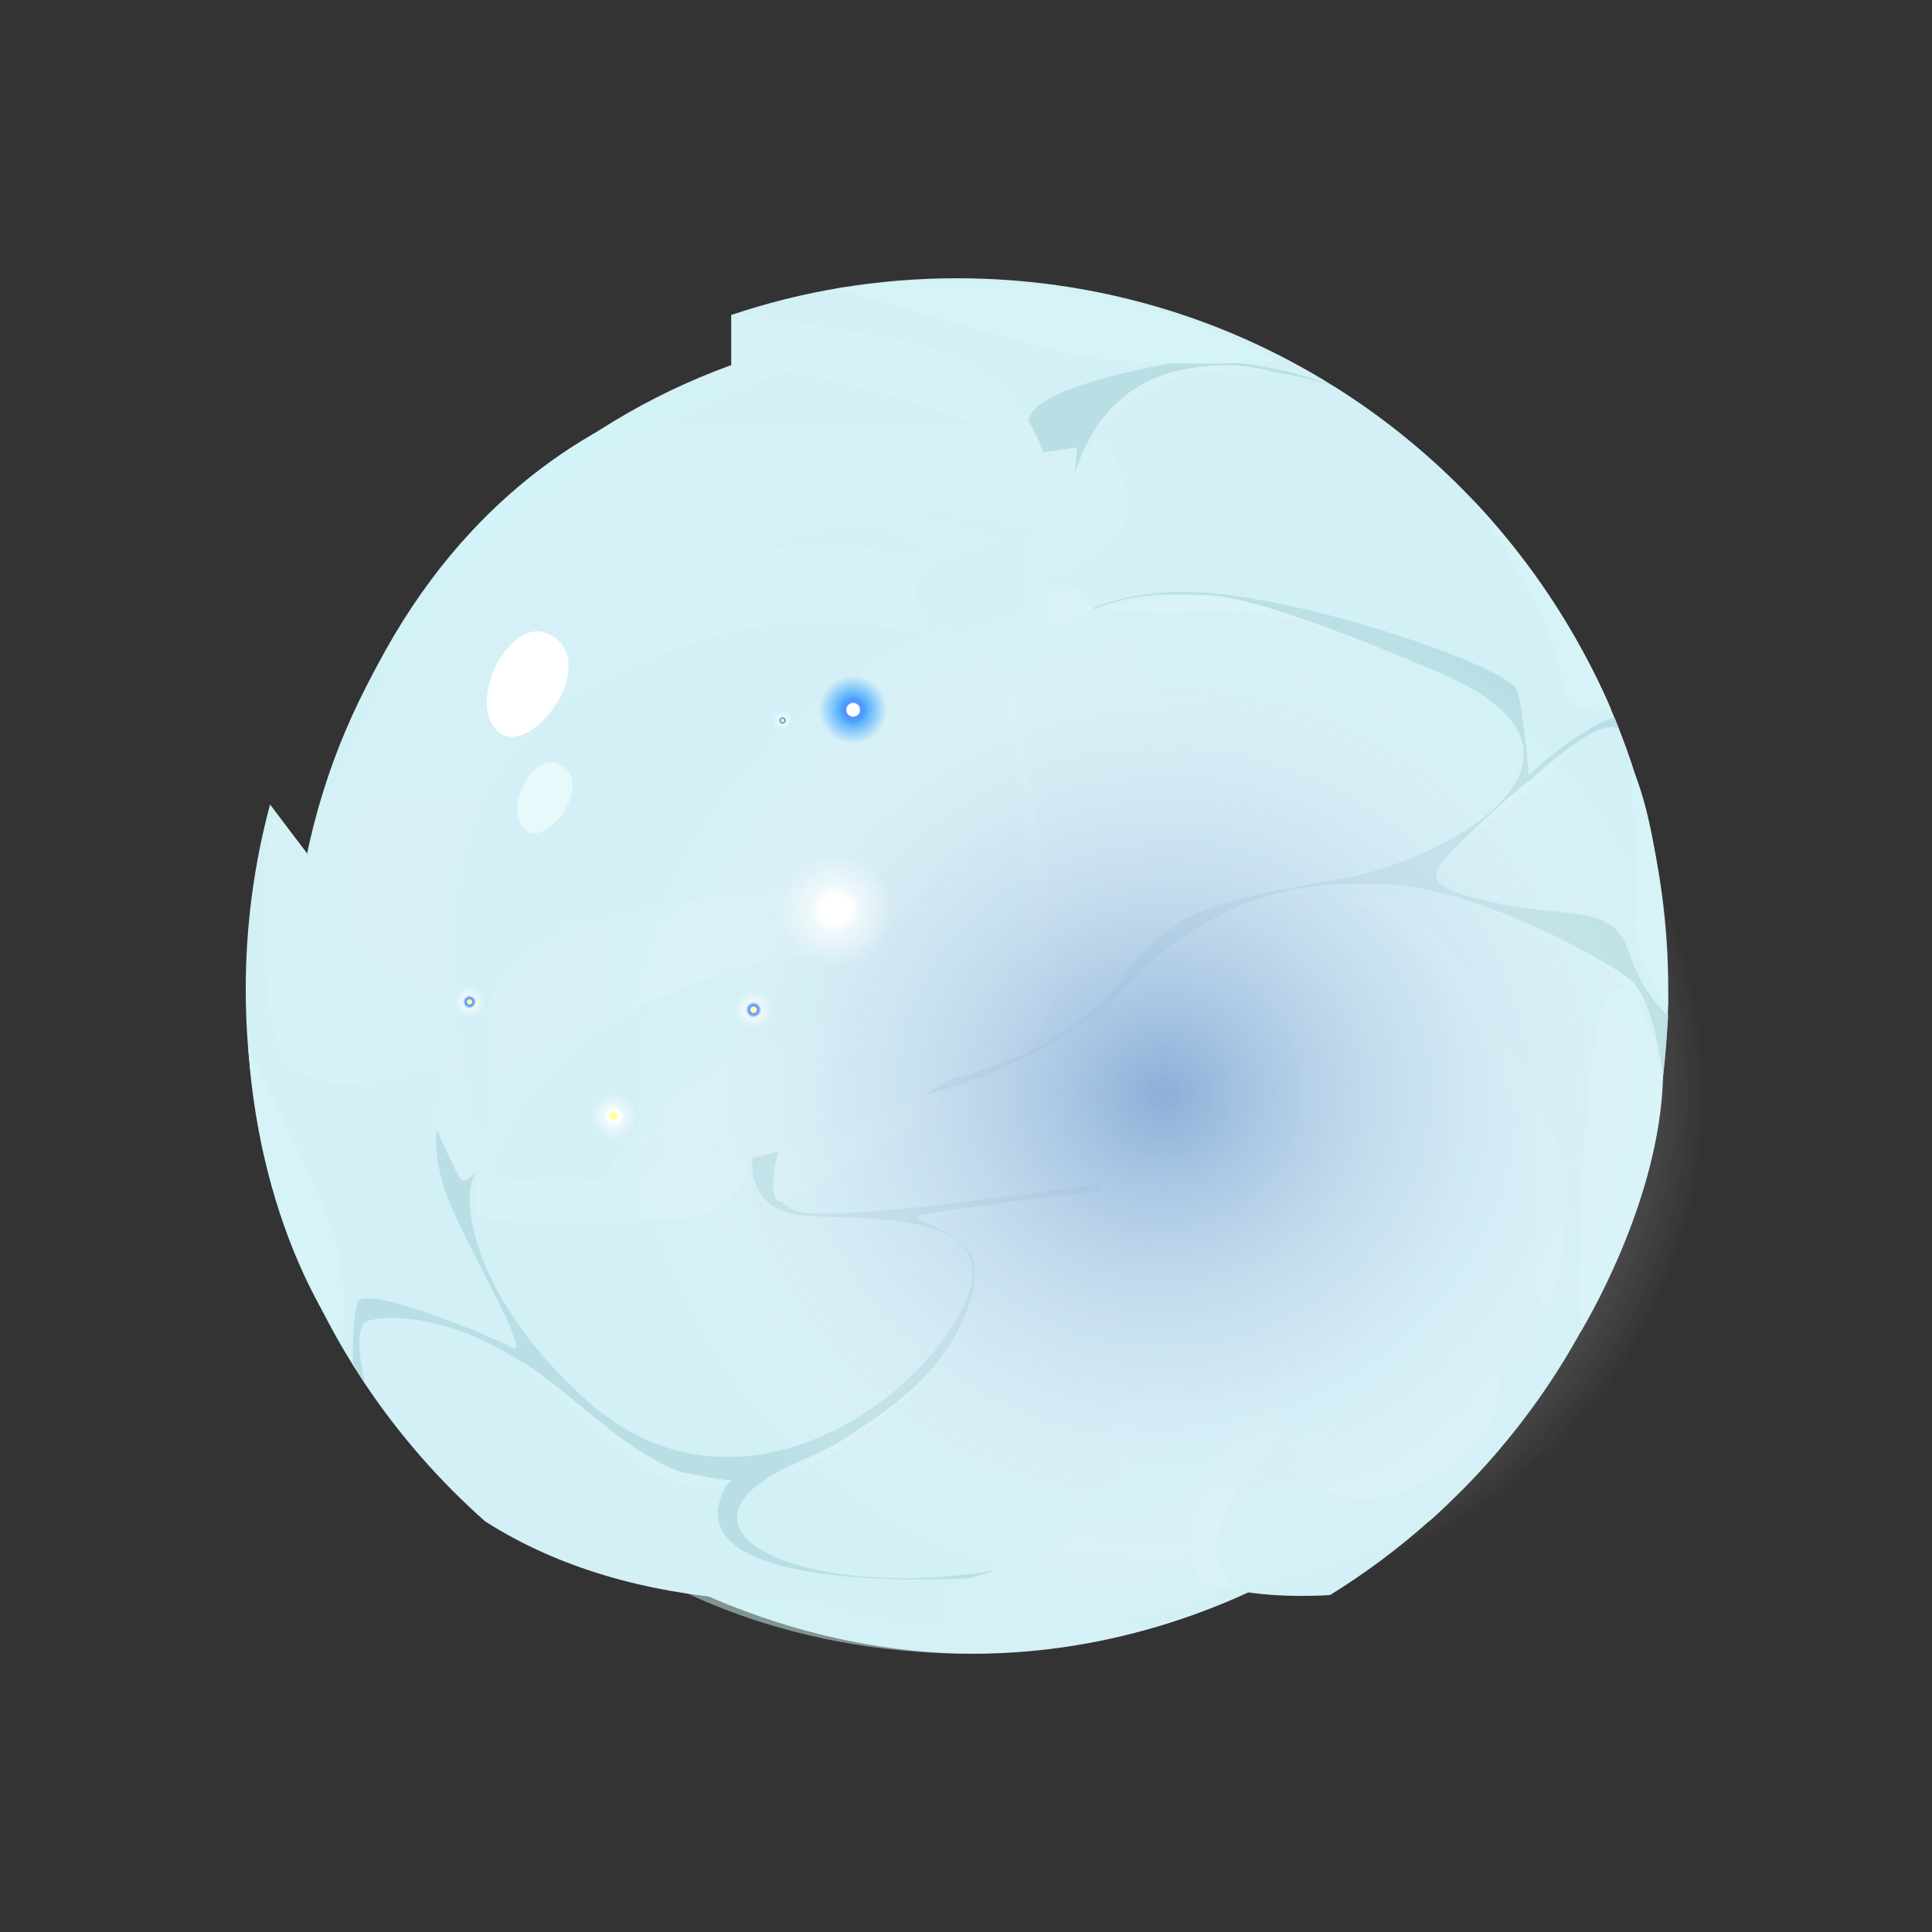<svg width="400" height="400" viewBox="0 0 400 400" fill="none" xmlns="http://www.w3.org/2000/svg">
    <rect x="0" y="0" width="400" height="400" fill="#333333" stroke="none"/>
    <path fill-rule="evenodd" clip-rule="evenodd"
        d="M335.595 204.881C337.905 242.904 321.254 271.506 316.353 279.34C290.743 320.396 243.199 343.595 198.146 342.33C131.882 340.462 60.697 285.386 60.697 204.881C60.697 128.976 122.241 67.432 198.146 67.432C282.026 67.432 331.98 145.245 335.595 204.881Z"
        fill="url(#paint0_radial_2055_19183)" />
    <path style="mix-blend-mode:multiply" opacity="0.74" fill-rule="evenodd" clip-rule="evenodd"
        d="M73.793 167.34C63.288 203.796 78.534 209.782 137.366 214.141C196.198 218.499 209.957 143.337 195.455 118.812C180.952 94.307 134.413 123.814 121.739 136.829C109.064 149.845 141.865 173.205 155.423 177.062C168.981 180.918 176.754 164.729 181.294 161.375C185.853 158.02 181.495 184.072 152.089 188.21C122.683 192.347 83.676 177.905 115.974 133.375C148.272 88.844 202.786 107.403 212.046 114.855C221.305 122.307 201.119 134.057 206.281 152.577C211.463 171.096 318.642 154.204 323.343 142.494C328.023 130.783 273.83 47.607 171.03 74.844C83.013 98.144 73.813 167.32 73.813 167.32L73.793 167.34Z"
        fill="url(#paint1_linear_2055_19183)" />
    <path style="mix-blend-mode:multiply" opacity="0.5" fill-rule="evenodd" clip-rule="evenodd"
        d="M89.159 131.085C59.693 174.31 71.584 205.544 89.159 221.673C106.734 237.822 134.493 187.105 207.767 191.765C281.041 196.425 223.495 161.495 150.622 183.891C77.75 206.287 132.404 173.045 162.051 168.324C191.698 163.604 207.024 144.522 194.671 123.432C182.318 102.342 135.819 112.485 121.457 144C117.922 151.753 98.298 146.852 119.549 125.481C140.8 104.109 179.828 99.59 215.179 109.191C250.551 118.792 246.192 92.66 240.729 75.487C235.285 58.333 136.12 62.17 89.159 131.065V131.085Z"
        fill="url(#paint2_linear_2055_19183)" />
    <path style="mix-blend-mode:screen" opacity="0.84" fill-rule="evenodd" clip-rule="evenodd"
        d="M216.505 230.571C252.358 183.329 290.723 196.164 306.229 237.44C321.756 278.697 248.582 330.379 168.74 317.403C88.898 304.448 184.387 280.103 205.879 272.872C227.391 265.621 218.674 290.066 220.02 296.373C221.366 302.68 175.891 304.588 175.891 298.462C175.891 292.336 192.502 280.866 202.304 280.866C212.106 280.866 197.403 284.964 201.762 288.379C206.12 291.773 206.341 284.944 208.952 280.866C211.564 276.789 176.714 280.887 161.188 298.462C145.661 316.017 222.249 315.133 247.518 293.963C288.091 259.937 238.881 280.485 210.459 265.4C174.746 246.439 216.465 230.591 216.465 230.591L216.505 230.571Z"
        fill="url(#paint3_linear_2055_19183)" />
    <path style="mix-blend-mode:screen" fill-rule="evenodd" clip-rule="evenodd"
        d="M200.255 304.347C214.577 316.258 267.061 312.422 291.747 274.6C316.433 236.778 299.661 243.285 293.475 236.737C287.288 230.209 292.109 200.04 275.558 225.71C268.688 236.376 281.905 203.374 241.572 196.907C201.239 190.439 138.551 193.352 112.017 224.445C85.483 255.538 113.262 275.584 160.927 281.77C208.591 287.957 214.657 279.983 215.159 257.145C215.661 234.307 192.964 231.857 179.125 241.377C165.285 250.918 177.98 265.34 179.125 270.382C180.27 275.423 188.244 271.065 189.971 270.382C191.699 269.699 186.597 265.079 189.971 262.347C193.346 259.615 199.05 272.29 197.142 277.532C195.234 282.775 154.117 279.902 134.232 273.515C114.347 267.128 117.219 237.3 151.466 219.323C185.713 201.346 216.304 207.854 232.875 226.654C249.446 245.455 244.485 247.383 244.203 259.917C243.922 272.45 271.561 277.392 278.591 240.192C280.158 231.897 290.884 238.344 295.845 248.809C300.806 259.274 283.01 291.833 260.895 300.33C238.78 308.826 216.766 313.265 213.773 304.829C210.78 296.393 200.255 304.347 200.255 304.347Z"
        fill="url(#paint4_linear_2055_19183)" />
    <path style="mix-blend-mode:screen" opacity="0.5" fill-rule="evenodd" clip-rule="evenodd"
        d="M101.733 233.925C99.122 202.973 91.349 187.285 188.726 182.384C286.103 177.483 322.137 203.716 319.386 240.192C316.634 276.668 340.737 213.397 329.69 164.89C318.642 116.362 238.579 104.933 207.787 112.284C177.016 119.636 195.676 126.143 191.518 129.98C187.36 133.796 167.756 118.551 122.542 142.253C77.328 165.954 99.262 233.925 99.262 233.925H101.753H101.733Z"
        fill="url(#paint5_linear_2055_19183)" />
    <path style="mix-blend-mode:screen"
        d="M302.445 231.891C304.341 197.655 276.678 168.283 240.658 166.288C204.638 164.293 173.901 190.43 172.005 224.667C170.109 258.904 197.772 288.275 233.792 290.27C269.812 292.265 300.549 266.128 302.445 231.891Z"
        fill="url(#paint6_radial_2055_19183)" />
    <path style="mix-blend-mode:multiply" opacity="0.5" fill-rule="evenodd" clip-rule="evenodd"
        d="M160.023 78.118C130.416 86.473 117.099 111.722 116.536 122.548C115.974 133.374 132.324 102.02 184.889 105.374C237.455 108.729 280.258 140.103 295.825 147.153C311.391 154.204 288.132 41.923 160.023 78.118Z"
        fill="url(#paint7_linear_2055_19183)" />
    <g style="mix-blend-mode:soft-light" opacity="0.8">
        <path fill-rule="evenodd" clip-rule="evenodd"
            d="M115.713 158.141C110.37 155.549 104.164 167.46 108.623 171.739C113.062 176.017 123.567 161.937 115.713 158.141Z"
            fill="#EBFBFC" />
    </g>
    <path style="mix-blend-mode:screen" fill-rule="evenodd" clip-rule="evenodd"
        d="M63.57 176.72C63.57 176.72 86.287 96.356 162.031 76.953C162.031 76.953 87.914 79.424 63.57 176.72Z"
        fill="url(#paint8_linear_2055_19183)" />
    <path style="mix-blend-mode:multiply" opacity="0.74" fill-rule="evenodd" clip-rule="evenodd"
        d="M150.622 308.324C134.252 309.188 155.062 337.509 203.268 336.967C251.475 336.424 269.592 321.219 270.416 319.432C271.239 317.644 231.469 346.226 150.622 308.344V308.324Z"
        fill="url(#paint9_linear_2055_19183)" />
    <path style="mix-blend-mode:screen" opacity="0.5" fill-rule="evenodd" clip-rule="evenodd"
        d="M129.572 322.646C129.572 322.646 153.214 340.502 194.651 342.27C236.089 344.037 268.447 323.61 268.447 323.61C268.447 323.61 212.528 356.169 136.542 320.758L129.572 322.646Z"
        fill="url(#paint10_linear_2055_19183)" />
    <path fill-rule="evenodd" clip-rule="evenodd"
        d="M56.057 166.075C56.017 166.235 55.977 166.356 55.957 166.497C55.977 166.436 55.997 166.276 56.057 166.075Z"
        fill="url(#paint11_radial_2055_19183)" />
    <path fill-rule="evenodd" clip-rule="evenodd"
        d="M345.397 204.881C345.397 248.066 326.817 286.912 297.17 313.828C296.869 314.089 296.628 314.33 296.407 314.511C296.246 314.671 296.086 314.812 295.925 314.912C289.538 320.597 282.668 325.739 275.377 330.238C275.377 330.238 265.153 331.001 256.476 329.354C253.885 328.852 251.434 328.169 249.426 327.145C240.708 322.786 255.411 293.36 261.417 292.818C263.466 292.617 264.892 294.505 266.117 296.955V296.996C268.206 301.173 269.773 307.099 273.047 307.983H273.067C273.489 308.103 273.971 308.143 274.493 308.043C279.013 307.3 298.637 302.338 310.046 282.795C310.046 282.795 314.685 281.63 316.614 276.628C318.401 272.049 316.995 266.384 316.734 265.42C316.734 265.36 316.714 265.34 316.714 265.34V265.3C317.859 259.816 318.462 253.67 318.341 246.78C318.02 229.687 293.093 184.253 275.558 186.763C275.558 186.763 275.551 186.763 275.538 186.763C274.694 186.864 273.891 187.105 273.107 187.446C273.067 187.466 273.047 187.466 273.047 187.466C269.612 188.953 266.559 192.648 264.149 199.136C253.041 229.105 232.975 241.136 227.753 245.013C226.046 246.258 225.945 246.66 228.215 246.519C248.944 245.294 234.201 289.001 230.384 295.529C226.568 302.077 241.833 307.521 218.393 320.034C214.998 321.842 210.961 323.529 206.361 325.036C204.594 325.618 202.746 326.181 200.817 326.683C173.259 334.115 131.3 334.717 100.427 314.973C90.987 306.617 82.611 297.016 75.561 286.491C75.561 286.491 75.561 286.47 75.541 286.45L73.03 282.554C58.97 259.997 50.875 233.363 50.875 204.841C50.875 191.604 52.623 178.749 55.917 166.557L61.902 174.491C62.003 174.671 62.143 174.832 62.264 174.993C63.047 175.977 63.549 176.7 63.549 176.7C63.549 176.7 58.227 219.021 70.218 222.838C70.8 223.039 71.383 223.179 71.965 223.32C72.548 223.44 73.11 223.561 73.653 223.641H73.673C74.235 223.702 74.777 223.762 75.32 223.822C76.143 223.882 76.967 223.882 77.75 223.862C78.051 223.862 78.313 223.842 78.594 223.822C79.176 223.782 79.719 223.722 80.261 223.641C80.964 223.541 81.667 223.42 82.31 223.3C82.47 223.26 82.631 223.219 82.792 223.219C82.792 223.219 82.805 223.213 82.832 223.199C82.952 223.179 83.093 223.159 83.214 223.119C83.234 223.119 83.254 223.099 83.254 223.099C83.314 223.099 83.354 223.079 83.434 223.079C83.696 223.019 83.937 222.978 84.117 222.898C84.138 222.898 84.158 222.878 84.158 222.878C84.238 222.858 84.338 222.838 84.419 222.838C84.499 222.818 84.6 222.778 84.68 222.757C84.74 222.737 84.8 222.737 84.861 222.717C84.961 222.697 85.041 222.677 85.041 222.677C88.757 221.713 90.947 220.95 90.947 223.681C90.947 226.252 89.601 230.149 90.485 233.925C90.746 235.05 91.188 236.155 91.931 237.179C93.216 240.052 95.004 243.828 95.546 244.229C96.149 244.691 97.595 243.647 98.499 242.884C98.519 242.864 98.539 242.864 98.539 242.844C98.76 242.582 98.961 242.382 99.222 242.241H99.242C99.242 242.241 99.262 242.221 99.282 242.241C101.311 242.964 103.742 243.627 106.694 244.089C115.853 245.575 135.739 244.33 155.785 239.69L156.287 239.57C157.914 239.208 159.521 238.786 161.148 238.364L162.011 238.143C172.617 235.291 182.961 231.495 191.538 226.654H191.558C193.546 225.529 195.394 224.344 197.142 223.119C206.04 216.852 211.985 209.079 212.387 199.699C214.034 163.765 208.028 149.042 208.591 144.141C208.671 143.418 208.952 142.574 209.414 141.69V141.65C211.885 136.649 218.935 129.98 218.935 129.98C218.935 129.98 214.376 124.979 215.279 122.046C215.279 122.046 215.279 122.026 215.3 122.006C215.34 121.745 215.48 121.504 215.661 121.263C215.922 120.941 216.505 120.479 217.288 119.877C217.288 119.877 217.308 119.877 217.328 119.857C222.069 116.241 233.698 107.865 222.571 98.124L223.033 92.66L215.942 93.624H215.922C215.922 93.624 215.601 93.443 215.159 93.263C213.271 92.218 211.081 91.194 208.611 90.21C172.978 75.627 151.807 75.567 151.426 75.567V65.202C166.109 60.261 181.796 57.61 198.146 57.61C226.789 57.61 253.503 65.785 276.08 79.925C276.1 79.946 276.12 79.966 276.14 79.966H276.16L276.2 79.986C317.779 106.037 345.397 152.215 345.397 204.861V204.881Z"
        fill="url(#paint12_radial_2055_19183)" />
    <g style="mix-blend-mode:multiply" opacity="0.8">
        <path fill-rule="evenodd" clip-rule="evenodd"
            d="M218.955 129.96C239.102 117.446 258.846 122.689 297.934 139.22C337.021 155.77 302.011 177.484 277.506 181.983C253.001 186.482 243.199 187.286 232.152 202.812C221.105 218.339 196.519 223.521 196.519 223.521L191.498 226.654C191.498 226.654 215.601 221.613 233.377 204.037C251.153 186.462 266.057 182.385 286.083 183.007C306.109 183.63 333.064 199.136 337.765 203.033C342.465 206.91 344.333 222.818 344.333 222.818L345.417 210.184C345.417 210.184 340.617 207.11 337.162 196.907C333.687 186.703 324.488 190.58 306.732 186.281C288.955 181.983 298.978 178.729 315.509 162.801C332.06 146.872 335.274 151.05 335.274 151.05L334.249 148.519C334.249 148.519 328.063 149.986 316.534 160.451C316.534 160.451 315.409 147.575 314.183 143.096C312.958 138.597 276.703 125.782 253.202 123.05C229.722 120.319 218.955 129.98 218.955 129.98V129.96Z"
            fill="#B3DBE0" />
    </g>
    <g style="mix-blend-mode:multiply" opacity="0.8">
        <path fill-rule="evenodd" clip-rule="evenodd"
            d="M276.14 79.966C274.895 79.564 252.037 72.132 238.82 78.499C225.202 85.027 222.571 98.123 222.571 98.123L223.033 92.66L215.942 93.624C215.942 93.624 212.146 89.386 213.09 86.473C214.034 83.581 219.759 79.845 238.559 75.928C256.416 72.192 274.332 79.202 276.1 79.925C276.12 79.945 276.14 79.966 276.16 79.966H276.14Z"
            fill="#B3DBE0" />
    </g>
    <path fill-rule="evenodd" clip-rule="evenodd"
        d="M99.242 242.241C99.242 242.241 98.901 242.562 98.559 242.844C98.78 242.582 98.981 242.382 99.242 242.241Z"
        fill="#D2F0F6" />
    <g style="mix-blend-mode:multiply" opacity="0.8">
        <path fill-rule="evenodd" clip-rule="evenodd"
            d="M206.361 325.076L200.818 326.723C200.818 326.723 135.879 330.961 150.863 306.737C150.863 306.737 140.841 309.268 118.786 290.066C96.731 270.863 79.558 272.27 76.103 273.515C72.769 274.7 75.38 285.627 75.561 286.49L73.05 282.594C73.05 282.594 72.829 273.515 74.054 269.638C75.26 265.762 101.01 276.267 105.891 278.978C110.812 281.69 95.145 255.558 92.293 246.981C89.42 238.404 90.485 233.945 90.485 233.945C90.485 233.945 91.107 235.392 91.931 237.199C93.216 240.072 95.004 243.848 95.546 244.249C96.149 244.711 97.595 243.667 98.499 242.904C94.924 247.544 97.836 268.915 121.699 290.146C150.602 315.876 187.059 293.42 198.769 271.888C210.479 250.376 179.707 252.565 166.912 251.742C154.097 250.918 155.805 239.71 155.805 239.71L156.307 239.589L161.168 238.384L162.031 238.163C162.031 238.163 156.166 249.412 166.511 251.059C176.855 252.706 227.753 245.073 227.753 245.073L228.215 246.579C228.215 246.579 197.142 250.195 191.518 251.34C185.914 252.485 197.041 253.65 200.858 259.515C204.654 265.36 198.267 288.519 165.848 302.399C133.449 316.278 165.727 331.925 206.381 325.096L206.361 325.076Z"
            fill="#B3DBE0" />
    </g>
    <g style="mix-blend-mode:multiply" opacity="0.8">
        <path fill-rule="evenodd" clip-rule="evenodd"
            d="M232.875 289.865C232.875 289.865 227.532 295.851 204.092 304.548C180.671 313.265 163.377 312.984 163.377 312.984C163.377 312.984 176.172 314.45 190.373 314.45C204.574 314.45 201.4 307.601 210.178 303.624C218.955 299.647 225.584 299.808 228.195 297.297C230.786 294.786 232.875 289.865 232.875 289.865Z"
            fill="#D2F0F6" />
    </g>
    <g style="mix-blend-mode:multiply" opacity="0.8">
        <path fill-rule="evenodd" clip-rule="evenodd"
            d="M317.739 288.921C311.592 299.727 300.947 310.252 297.17 313.828C296.869 314.089 296.628 314.33 296.407 314.511C296.106 314.792 295.905 314.993 295.825 315.053C295.865 315.013 295.885 314.973 295.925 314.932C311.612 297.538 310.026 282.855 310.026 282.855C310.026 282.855 314.665 281.69 316.594 276.689C318.442 271.928 316.855 265.983 316.694 265.4C317.317 266.163 324.949 276.206 317.698 288.941L317.739 288.921Z"
            fill="#D2F0F6" />
    </g>
    <g style="mix-blend-mode:soft-light">
        <path fill-rule="evenodd" clip-rule="evenodd"
            d="M151.426 75.567V65.202C151.426 65.202 187.36 68.476 199.873 74.844C212.407 81.211 215.922 93.624 215.922 93.624C215.922 93.624 185.612 78.76 151.406 75.546L151.426 75.567Z"
            fill="#D7F2F7" />
    </g>
    <g style="mix-blend-mode:soft-light">
        <path fill-rule="evenodd" clip-rule="evenodd"
            d="M233.658 105.596C233.779 112.606 218.313 119.435 217.328 119.857C222.069 116.241 233.698 107.865 222.571 98.124C222.571 98.124 225.604 90.893 227.371 90.893C229.139 90.893 233.498 98.365 233.638 105.596H233.658Z"
            fill="#D7F2F7" />
    </g>
    <g style="mix-blend-mode:soft-light">
        <path fill-rule="evenodd" clip-rule="evenodd"
            d="M226.347 126.184L218.955 129.98C218.955 129.98 214.396 124.979 215.3 122.046C215.3 122.046 215.3 122.026 215.32 122.006C215.661 121.825 219.377 119.977 222.491 121.403C225.745 122.91 226.347 126.184 226.347 126.184Z"
            fill="#D7F2F7" />
    </g>
    <g style="mix-blend-mode:soft-light">
        <path fill-rule="evenodd" clip-rule="evenodd"
            d="M205.598 220.829C203.851 221.432 197.142 223.119 197.142 223.119C206.04 216.852 211.985 209.079 212.387 199.699C214.034 163.765 208.028 149.042 208.591 144.141C208.671 143.417 208.952 142.574 209.414 141.69V141.65C209.414 141.65 216.987 180.778 218.835 197.128C220.663 213.478 207.346 220.227 205.598 220.849V220.829Z"
            fill="#D7F2F7" />
    </g>
    <g style="mix-blend-mode:soft-light">
        <path fill-rule="evenodd" clip-rule="evenodd"
            d="M194.029 229.105C191.859 231.274 163.739 250.195 161.168 248.729C158.597 247.242 161.168 238.364 161.168 238.364L162.032 238.143C172.637 235.291 182.981 231.495 191.558 226.654H192.12C192.12 226.654 196.218 226.935 194.049 229.105H194.029Z"
            fill="#D7F2F7" />
    </g>
    <g style="mix-blend-mode:soft-light">
        <path fill-rule="evenodd" clip-rule="evenodd"
            d="M155.825 239.69C155.825 239.69 153.455 251.159 141.865 252.384C130.275 253.61 100.468 253.75 98.901 251.44C97.334 249.13 99.242 242.241 99.242 242.241H99.302C101.331 242.964 103.762 243.627 106.714 244.089C115.874 245.575 135.759 244.33 155.805 239.69H155.825Z"
            fill="#D7F2F7" />
    </g>
    <g style="mix-blend-mode:soft-light">
        <path fill-rule="evenodd" clip-rule="evenodd"
            d="M85.041 222.657C85.041 222.657 62.425 229.386 57.724 216.732C53.024 204.057 54.832 170.956 56.057 169.529C56.941 168.525 60.376 172.562 62.284 175.013C63.067 175.997 63.569 176.72 63.569 176.72C63.569 176.72 58.247 219.042 70.238 222.858C76.204 224.746 81.366 223.621 85.021 222.657H85.041Z"
            fill="#D7F2F7" />
    </g>
    <g style="mix-blend-mode:soft-light">
        <path fill-rule="evenodd" clip-rule="evenodd"
            d="M322.86 262.608C322.86 262.608 321.695 269.277 320.852 270.643C320.048 271.908 317.136 266.184 316.754 265.44C316.754 265.38 316.734 265.36 316.734 265.36V265.32C317.879 259.836 318.482 253.69 318.361 246.8C318.04 229.707 293.113 184.273 275.578 186.783C279.374 185.879 286.665 184.735 292.069 187.486C299.701 191.383 322.7 231.274 323.945 243.145C325.17 254.975 322.86 262.608 322.86 262.608Z"
            fill="#D7F2F7" />
    </g>
    <g style="mix-blend-mode:soft-light">
        <path fill-rule="evenodd" clip-rule="evenodd"
            d="M266.117 297.016C266.117 297.016 242.556 318.026 256.476 329.354C253.885 328.852 251.434 328.169 249.426 327.145C240.708 322.786 255.411 293.36 261.417 292.818C263.466 292.617 264.892 294.505 266.117 296.955V296.996V297.016Z"
            fill="#D7F2F7" />
    </g>
    <g style="mix-blend-mode:soft-light">
        <path fill-rule="evenodd" clip-rule="evenodd"
            d="M307.796 295.79C303.779 301.937 292.089 309.449 285.139 310.272C278.49 311.056 273.529 308.384 273.047 308.023C273.469 308.143 273.951 308.183 274.473 308.083C278.993 307.34 298.617 302.378 310.026 282.835C310.026 282.835 311.793 289.644 307.776 295.79H307.796Z"
            fill="#D7F2F7" />
    </g>
    <g style="mix-blend-mode:soft-light">
        <path fill-rule="evenodd" clip-rule="evenodd"
            d="M226.347 126.184C226.347 126.184 254.126 127.067 259.931 127.067C265.736 127.067 286.163 134.399 286.163 134.399C286.163 134.399 265.555 125.742 254.106 123.693C242.677 121.644 226.347 126.184 226.347 126.184Z"
            fill="#D7F2F7" />
    </g>
    <g style="mix-blend-mode:soft-light">
        <path fill-rule="evenodd" clip-rule="evenodd"
            d="M237.254 200.402C237.254 200.402 247.216 192.126 250.852 190.379C258.505 186.683 268.588 184.875 272.123 184.031C275.658 183.188 276.422 183.148 276.422 183.148C276.422 183.148 265.716 183.489 254.588 188.531C243.46 193.572 237.254 200.402 237.254 200.402Z"
            fill="#D7F2F7" />
    </g>
    <g style="mix-blend-mode:soft-light">
        <path fill-rule="evenodd" clip-rule="evenodd"
            d="M226.347 89.526C226.347 89.526 236.651 79.684 245.328 77.816C254.005 75.948 263.064 76.852 263.064 76.852C263.064 76.852 254.508 73.94 242.777 77.053C231.047 80.166 226.367 89.506 226.367 89.506L226.347 89.526Z"
            fill="#D7F2F7" />
    </g>
    <g style="mix-blend-mode:soft-light">
        <path fill-rule="evenodd" clip-rule="evenodd"
            d="M189.971 251.943C189.971 251.943 198.528 250.155 208.872 248.89C219.216 247.624 225.584 246.861 225.584 246.861C225.584 246.861 219.136 250.055 211.925 251.019C204.714 251.963 189.971 251.963 189.971 251.963V251.943Z"
            fill="#D7F2F7" />
    </g>
    <g style="mix-blend-mode:soft-light">
        <path fill-rule="evenodd" clip-rule="evenodd"
            d="M107.699 281.77C107.699 281.77 119.489 291.894 127.765 299.446C136.04 306.998 143.994 308.123 147.469 307.922C150.944 307.721 151.446 306.496 151.446 306.496C151.446 306.496 149.518 306.476 140.921 304.769C132.324 303.061 115.954 286.249 107.678 281.77H107.699Z"
            fill="#D7F2F7" />
    </g>
    <g style="mix-blend-mode:soft-light">
        <path fill-rule="evenodd" clip-rule="evenodd"
            d="M157.994 306.557C157.994 306.557 170.749 302.419 174.846 299.346C178.924 296.273 180.832 294.545 188.686 288.62C196.539 282.694 200.255 271.245 200.255 271.245C200.255 271.245 198.186 280.806 184.347 291.291C170.508 301.776 157.994 306.577 157.994 306.577V306.557Z"
            fill="#D7F2F7" />
    </g>
    <g style="mix-blend-mode:soft-light">
        <path fill-rule="evenodd" clip-rule="evenodd"
            d="M305.245 186.904C305.245 186.904 328.465 196.646 332.442 200.402C336.419 204.158 340.998 208.376 340.998 208.376C340.998 208.376 339.391 203.595 333.928 200.402C328.465 197.208 311.853 190.459 305.245 186.904Z"
            fill="#D7F2F7" />
    </g>
    <g style="mix-blend-mode:soft-light">
        <path fill-rule="evenodd" clip-rule="evenodd"
            d="M300.264 176.58C300.264 176.58 307.113 171.076 314.766 165.151C322.419 159.225 327.119 153.199 327.119 153.199C327.119 153.199 322.157 157.839 316.835 161.515C311.512 165.191 300.264 176.58 300.264 176.58Z"
            fill="#D7F2F7" />
    </g>
    <g style="mix-blend-mode:multiply" opacity="0.3">
        <path fill-rule="evenodd" clip-rule="evenodd"
            d="M260.533 130.924C249.506 131.205 234.542 164.628 233.638 179.331C232.734 194.034 264.189 184.513 288.513 174.591C312.838 164.668 311.793 154.003 306.089 145.627C300.364 137.251 268.307 130.723 260.533 130.924Z"
            fill="#D2F0F6" />
    </g>
    <g style="mix-blend-mode:multiply" opacity="0.3">
        <path fill-rule="evenodd" clip-rule="evenodd"
            d="M278.973 82.959C272.103 78.981 266.539 107.805 264.993 116.904C263.446 126.003 297.532 129.357 308.137 138.155C318.763 146.933 321.816 139.38 322.037 135.905C322.238 132.431 300.786 95.573 278.993 82.959H278.973Z"
            fill="#D2F0F6" />
    </g>
    <g style="mix-blend-mode:multiply" opacity="0.3">
        <path fill-rule="evenodd" clip-rule="evenodd"
            d="M170.247 306.557C164.763 304.146 194.35 292.496 203.549 277.191C212.749 261.865 204.373 260.439 209.876 257.989C215.4 255.538 231.328 258.189 234.602 267.59C237.876 276.99 223.615 296.956 200.255 304.347C176.895 311.739 170.247 306.557 170.247 306.557Z"
            fill="#D2F0F6" />
    </g>
    <g style="mix-blend-mode:multiply" opacity="0.3">
        <path fill-rule="evenodd" clip-rule="evenodd"
            d="M112.037 275.544C110.611 265.34 168.901 272.27 177.337 278.818C185.773 285.346 163.839 302.72 144.677 300.069C125.515 297.397 112.037 275.564 112.037 275.564V275.544Z"
            fill="#D2F0F6" />
    </g>
    <g style="mix-blend-mode:multiply" opacity="0.3">
        <path fill-rule="evenodd" clip-rule="evenodd"
            d="M78.132 288.017C72.206 277.753 113.423 289.363 129.572 302.178C145.741 314.993 157.994 327.024 157.994 327.024C157.994 327.024 106.112 336.444 78.132 288.037V288.017Z"
            fill="#D2F0F6" />
    </g>
    <g style="mix-blend-mode:soft-light">
        <path fill-rule="evenodd" clip-rule="evenodd"
            d="M338.608 160.551C335.916 153.601 340.074 180.697 338.608 188.812C337.142 196.927 345.357 208.376 345.357 208.376C345.357 208.376 345.196 177.624 338.608 160.551Z"
            fill="#D6F3F7" />
    </g>
    <g style="mix-blend-mode:soft-light">
        <path fill-rule="evenodd" clip-rule="evenodd"
            d="M344.312 222.838C344.312 222.838 341.661 207.331 335.595 204.881C329.509 202.43 327.842 235.834 327.32 251.963C326.797 268.072 327.32 275.644 327.32 275.644C327.32 275.644 343.75 248.99 344.312 222.838Z"
            fill="#D6F3F7" />
    </g>
    <g style="mix-blend-mode:soft-light">
        <path fill-rule="evenodd" clip-rule="evenodd"
            d="M305.245 103.808C305.245 103.808 322.459 129.438 323.122 139.521C323.805 149.604 333.526 146.832 333.526 146.832C333.526 146.832 324.889 124.918 305.245 103.808Z"
            fill="#D6F3F7" />
    </g>
    <g style="mix-blend-mode:soft-light">
        <path fill-rule="evenodd" clip-rule="evenodd"
            d="M230.103 125.42C230.103 125.42 240.588 127.891 245.891 126.766C251.193 125.641 254.749 124.416 254.749 124.416C254.749 124.416 246.172 121.684 230.103 125.44V125.42Z"
            fill="#D7F2F7" />
    </g>
    <g style="mix-blend-mode:multiply" opacity="0.3">
        <path fill-rule="evenodd" clip-rule="evenodd"
            d="M188.987 248.809C185.452 245.997 218.513 220.869 235.064 208.376C251.615 195.882 263.044 194.557 263.044 194.557C263.044 194.557 247.598 223.702 235.064 236.195C222.531 248.689 188.987 248.829 188.987 248.829V248.809Z"
            fill="#D2F0F6" />
    </g>
    <g style="mix-blend-mode:soft-light">
        <path fill-rule="evenodd" clip-rule="evenodd"
            d="M309.483 168.324C309.483 168.324 313.36 166.396 316.031 164.146C318.703 161.897 321.093 158.924 321.093 158.924C321.093 158.924 313.32 164.367 309.483 168.324Z"
            fill="#D7F2F7" />
    </g>
    <g style="mix-blend-mode:soft-light">
        <path fill-rule="evenodd" clip-rule="evenodd"
            d="M172.998 59.759C172.998 59.759 203.067 68.717 219.015 72.714C234.964 76.712 264.229 74.844 264.229 74.844C264.229 74.844 230.886 52.086 172.998 59.739V59.759Z"
            fill="#D6F3F7" />
    </g>
    <g style="mix-blend-mode:soft-light">
        <path fill-rule="evenodd" clip-rule="evenodd"
            d="M51.377 216.933C51.377 216.933 65.478 244.712 68.953 254.915C72.427 265.119 70.74 277.593 70.74 277.593C70.74 277.593 54.029 256.161 51.397 216.933H51.377Z"
            fill="#D6F3F7" />
    </g>
    <path fill-rule="evenodd" clip-rule="evenodd"
        d="M113.543 131.246C105.63 127.409 96.45 145.045 103.038 151.372C109.627 157.719 125.153 136.87 113.543 131.246Z"
        fill="white" />
    <g style="mix-blend-mode:screen">
        <path
            d="M240.367 333.351C302.356 333.351 352.608 285.59 352.608 226.674C352.608 167.758 302.356 119.997 240.367 119.997C178.378 119.997 128.126 167.758 128.126 226.674C128.126 285.59 178.378 333.351 240.367 333.351Z"
            fill="url(#paint13_radial_2055_19183)" />
    </g>
    <path fill-rule="evenodd" clip-rule="evenodd"
        d="M184.769 188.35C184.769 194.858 179.506 200.121 172.998 200.121C166.491 200.121 161.228 194.858 161.228 188.35C161.228 181.842 166.491 176.58 172.998 176.58C179.506 176.58 184.769 181.842 184.769 188.35Z"
        fill="url(#paint14_radial_2055_19183)" />
    <path fill-rule="evenodd" clip-rule="evenodd"
        d="M177.859 188.35C177.859 191.042 175.69 193.211 172.998 193.211C170.307 193.211 168.137 191.042 168.137 188.35C168.137 185.659 170.307 183.489 172.998 183.489C175.69 183.489 177.859 185.659 177.859 188.35Z"
        fill="url(#paint15_radial_2055_19183)" />
    <path fill-rule="evenodd" clip-rule="evenodd"
        d="M175.57 188.35C175.57 189.776 174.425 190.921 172.999 190.921C171.572 190.921 170.427 189.776 170.427 188.35C170.427 186.924 171.572 185.779 172.999 185.779C174.425 185.779 175.57 186.924 175.57 188.35Z"
        fill="url(#paint16_radial_2055_19183)" style="mix-blend-mode:screen" />
    <path style="mix-blend-mode:screen" fill-rule="evenodd" clip-rule="evenodd"
        d="M183.684 146.953C183.684 150.849 180.531 154.003 176.634 154.003C172.737 154.003 169.584 150.849 169.584 146.953C169.584 143.056 172.737 139.903 176.634 139.903C180.531 139.903 183.684 143.056 183.684 146.953Z"
        fill="url(#paint17_radial_2055_19183)" />
    <path style="mix-blend-mode:screen" fill-rule="evenodd" clip-rule="evenodd"
        d="M179.546 146.953C179.546 148.56 178.241 149.865 176.634 149.865C175.027 149.865 173.721 148.56 173.721 146.953C173.721 145.346 175.027 144.04 176.634 144.04C178.241 144.04 179.546 145.346 179.546 146.953Z"
        fill="url(#paint18_radial_2055_19183)" />
    <path
        d="M176.634 148.499C177.488 148.499 178.181 147.807 178.181 146.953C178.181 146.099 177.488 145.406 176.634 145.406C175.78 145.406 175.087 146.099 175.087 146.953C175.087 147.807 175.78 148.499 176.634 148.499Z"
        fill="url(#paint19_radial_2055_19183)" style="mix-blend-mode:screen" />
    <path fill-rule="evenodd" clip-rule="evenodd"
        d="M132.003 231.093C132.003 233.825 129.773 236.054 127.041 236.054C124.31 236.054 122.08 233.825 122.08 231.093C122.08 228.361 124.31 226.132 127.041 226.132C129.773 226.132 132.003 228.361 132.003 231.093Z"
        fill="url(#paint20_radial_2055_19183)" />
    <path
        d="M127.041 233.142C128.173 233.142 129.09 232.224 129.09 231.093C129.09 229.961 128.173 229.044 127.041 229.044C125.91 229.044 124.993 229.961 124.993 231.093C124.993 232.224 125.91 233.142 127.041 233.142Z"
        fill="url(#paint21_radial_2055_19183)" />
    <path style="mix-blend-mode:screen" fill-rule="evenodd" clip-rule="evenodd"
        d="M128.126 231.093C128.126 231.696 127.644 232.178 127.041 232.178C126.439 232.178 125.957 231.696 125.957 231.093C125.957 230.49 126.439 230.008 127.041 230.008C127.644 230.008 128.126 230.49 128.126 231.093Z"
        fill="url(#paint22_radial_2055_19183)" />
    <path fill-rule="evenodd" clip-rule="evenodd"
        d="M160.023 209.079C160.023 211.288 158.235 213.076 156.026 213.076C153.816 213.076 152.028 211.288 152.028 209.079C152.028 206.869 153.816 205.082 156.026 205.082C158.235 205.082 160.023 206.869 160.023 209.079Z"
        fill="url(#paint23_radial_2055_19183)" />
    <path style="mix-blend-mode:screen" fill-rule="evenodd" clip-rule="evenodd"
        d="M157.693 209.079C157.693 209.983 156.949 210.726 156.046 210.726C155.142 210.726 154.399 209.983 154.399 209.079C154.399 208.175 155.142 207.432 156.046 207.432C156.949 207.432 157.693 208.175 157.693 209.079Z"
        fill="url(#paint24_radial_2055_19183)" />
    <path style="mix-blend-mode:screen" fill-rule="evenodd" clip-rule="evenodd"
        d="M156.909 209.079C156.909 209.561 156.528 209.963 156.025 209.963C155.523 209.963 155.142 209.581 155.142 209.079C155.142 208.577 155.543 208.195 156.025 208.195C156.507 208.195 156.909 208.577 156.909 209.079Z"
        fill="url(#paint25_radial_2055_19183)" />
    <path
        d="M162.031 151.171C163.141 151.171 164.04 150.271 164.04 149.162C164.04 148.053 163.141 147.153 162.031 147.153C160.922 147.153 160.023 148.053 160.023 149.162C160.023 150.271 160.922 151.171 162.031 151.171Z"
        fill="url(#paint26_radial_2055_19183)" />
    <path style="mix-blend-mode:screen" fill-rule="evenodd" clip-rule="evenodd"
        d="M162.855 149.162C162.855 149.624 162.493 149.986 162.031 149.986C161.569 149.986 161.208 149.624 161.208 149.162C161.208 148.7 161.569 148.339 162.031 148.339C162.493 148.339 162.855 148.7 162.855 149.162Z"
        fill="url(#paint27_radial_2055_19183)" />
    <path fill-rule="evenodd" clip-rule="evenodd"
        d="M162.453 149.162C162.453 149.403 162.252 149.604 162.011 149.604C161.77 149.604 161.569 149.403 161.569 149.162C161.569 148.921 161.77 148.72 162.011 148.72C162.252 148.72 162.453 148.921 162.453 149.162Z"
        fill="url(#paint28_radial_2055_19183)" style="mix-blend-mode:screen" />
    <path fill-rule="evenodd" clip-rule="evenodd"
        d="M100.488 207.432C100.488 209.24 99.021 210.706 97.214 210.706C95.406 210.706 93.94 209.24 93.94 207.432C93.94 205.624 95.406 204.158 97.214 204.158C99.021 204.158 100.488 205.624 100.488 207.432Z"
        fill="url(#paint29_radial_2055_19183)" />
    <path style="mix-blend-mode:screen" fill-rule="evenodd" clip-rule="evenodd"
        d="M98.559 207.432C98.559 208.175 97.957 208.798 97.193 208.798C96.43 208.798 95.828 208.195 95.828 207.432C95.828 206.669 96.43 206.066 97.193 206.066C97.957 206.066 98.559 206.669 98.559 207.432Z"
        fill="url(#paint30_radial_2055_19183)" />
    <path style="mix-blend-mode:screen" fill-rule="evenodd" clip-rule="evenodd"
        d="M97.916 207.432C97.916 207.834 97.595 208.155 97.193 208.155C96.792 208.155 96.47 207.834 96.47 207.432C96.47 207.03 96.792 206.709 97.193 206.709C97.595 206.709 97.916 207.03 97.916 207.432Z"
        fill="url(#paint31_radial_2055_19183)" />
    <defs>
        <radialGradient id="paint0_radial_2055_19183" cx="0" cy="0" r="1"
            gradientUnits="userSpaceOnUse"
            gradientTransform="translate(192.361 233.845) scale(137.529 137.529)">
            <stop stop-color="#D7F1F7" />
            <stop offset="1" stop-color="#D5F0F7" />
        </radialGradient>
        <linearGradient id="paint1_linear_2055_19183" x1="197.162" y1="214.321" x2="197.162"
            y2="69.4" gradientUnits="userSpaceOnUse">
            <stop stop-color="#D8F3F7" />
            <stop offset="0.77" stop-color="#D4F1F7" />
            <stop offset="1" stop-color="#D2F0F7" />
        </linearGradient>
        <linearGradient id="paint2_linear_2055_19183" x1="71.242" y1="145.888" x2="244.384"
            y2="145.888" gradientUnits="userSpaceOnUse">
            <stop stop-color="#D8F0F7" />
            <stop offset="1" stop-color="#D8F3F7" />
        </linearGradient>
        <linearGradient id="paint3_linear_2055_19183" x1="137.446" y1="259.917" x2="308.338"
            y2="259.917" gradientUnits="userSpaceOnUse">
            <stop stop-color="#D2F0F6" />
            <stop offset="0.99" stop-color="#D2F2F7" />
        </linearGradient>
        <linearGradient id="paint4_linear_2055_19183" x1="101.733" y1="252.224" x2="304.803"
            y2="252.224" gradientUnits="userSpaceOnUse">
            <stop stop-color="#D2F0F6" />
            <stop offset="0.99" stop-color="#D2F2F7" />
        </linearGradient>
        <linearGradient id="paint5_linear_2055_19183" x1="93.919" y1="180.637" x2="332.602"
            y2="180.637" gradientUnits="userSpaceOnUse">
            <stop stop-color="#D2F0F6" />
            <stop offset="0.99" stop-color="#D2F2F7" />
        </linearGradient>
        <radialGradient id="paint6_radial_2055_19183" cx="0" cy="0" r="1"
            gradientUnits="userSpaceOnUse"
            gradientTransform="translate(237.768 227.94) rotate(3.17) scale(65.397 62.031)">
            <stop offset="0.01" stop-color="#D2F4F7" />
            <stop offset="1" stop-color="#D2F0F6" />
        </radialGradient>
        <linearGradient id="paint7_linear_2055_19183" x1="208.31" y1="147.495" x2="208.31"
            y2="70.927" gradientUnits="userSpaceOnUse">
            <stop stop-color="#D8F3F7" />
            <stop offset="0.77" stop-color="#D4F1F7" />
            <stop offset="1" stop-color="#D2F0F7" />
        </linearGradient>
        <linearGradient id="paint8_linear_2055_19183" x1="112.821" y1="176.72" x2="112.821"
            y2="76.933" gradientUnits="userSpaceOnUse">
            <stop stop-color="#D2F0F6" />
            <stop offset="0.99" stop-color="#D2F4F7" />
        </linearGradient>
        <linearGradient id="paint9_linear_2055_19183" x1="145.099" y1="322.645" x2="270.436"
            y2="322.645" gradientUnits="userSpaceOnUse">
            <stop stop-color="#D2F0F7" />
            <stop offset="1" stop-color="#D8F3F7" />
        </linearGradient>
        <linearGradient id="paint10_linear_2055_19183" x1="129.572" y1="331.584" x2="268.447"
            y2="331.584" gradientUnits="userSpaceOnUse">
            <stop offset="0.01" stop-color="#D2F4F7" />
            <stop offset="1" stop-color="#D2F0F6" />
        </linearGradient>
        <radialGradient id="paint11_radial_2055_19183" cx="0" cy="0" r="1"
            gradientUnits="userSpaceOnUse"
            gradientTransform="translate(55.997 166.255) scale(0.161 0.161)">
            <stop stop-color="#D3F0F6" />
            <stop offset="1" stop-color="#D2F0F6" />
        </radialGradient>
        <radialGradient id="paint12_radial_2055_19183" cx="0" cy="0" r="1"
            gradientUnits="userSpaceOnUse"
            gradientTransform="translate(174.344 170.192) scale(142.129 142.129)">
            <stop stop-color="#D3F0F6" />
            <stop offset="1" stop-color="#D2F0F6" />
        </radialGradient>
        <radialGradient id="paint13_radial_2055_19183" cx="0" cy="0" r="1"
            gradientUnits="userSpaceOnUse"
            gradientTransform="translate(240.878 226.303) scale(112.355 106.572)">
            <stop offset="0.01" stop-color="#8EB0D9" />
            <stop offset="1" stop-color="white" stop-opacity="0" />
        </radialGradient>
        <radialGradient id="paint14_radial_2055_19183" cx="0" cy="0" r="1"
            gradientUnits="userSpaceOnUse"
            gradientTransform="translate(172.998 188.35) scale(11.77 11.77)">
            <stop stop-color="white" />
            <stop offset="1" stop-color="white" stop-opacity="0" />
        </radialGradient>
        <radialGradient id="paint15_radial_2055_19183" cx="0" cy="0" r="1"
            gradientUnits="userSpaceOnUse"
            gradientTransform="translate(172.998 188.35) scale(4.861)">
            <stop offset="0.59" stop-color="white" />
            <stop offset="1" stop-color="white" stop-opacity="0" />
        </radialGradient>
        <radialGradient id="paint16_radial_2055_19183" cx="0" cy="0" r="1"
            gradientUnits="userSpaceOnUse"
            gradientTransform="translate(172.999 188.35) scale(2.571)">
            <stop offset="0.84" stop-color="white" />
            <stop offset="1" stop-color="white" stop-opacity="0" />
        </radialGradient>
        <radialGradient id="paint17_radial_2055_19183" cx="0" cy="0" r="1"
            gradientUnits="userSpaceOnUse"
            gradientTransform="translate(176.634 146.953) scale(7.05 7.05)">
            <stop stop-color="#0086FF" />
            <stop offset="1" stop-color="#0086FF" stop-opacity="0" />
        </radialGradient>
        <radialGradient id="paint18_radial_2055_19183" cx="0" cy="0" r="1"
            gradientUnits="userSpaceOnUse"
            gradientTransform="translate(176.634 146.953) scale(2.912)">
            <stop offset="0.59" stop-color="#5793FF" />
            <stop offset="1" stop-color="#5793FF" stop-opacity="0" />
        </radialGradient>
        <radialGradient id="paint19_radial_2055_19183" cx="0" cy="0" r="1"
            gradientUnits="userSpaceOnUse"
            gradientTransform="translate(176.634 146.953) scale(1.547 1.547)">
            <stop offset="0.84" stop-color="white" />
            <stop offset="1" stop-color="white" stop-opacity="0" />
        </radialGradient>
        <radialGradient id="paint20_radial_2055_19183" cx="0" cy="0" r="1"
            gradientUnits="userSpaceOnUse"
            gradientTransform="translate(127.041 231.093) scale(4.961 4.961)">
            <stop stop-color="white" />
            <stop offset="1" stop-color="white" stop-opacity="0" />
        </radialGradient>
        <radialGradient id="paint21_radial_2055_19183" cx="0" cy="0" r="1"
            gradientUnits="userSpaceOnUse"
            gradientTransform="translate(127.041 231.093) scale(2.049 2.049)">
            <stop offset="0.59" stop-color="white" />
            <stop offset="1" stop-color="white" stop-opacity="0" />
        </radialGradient>
        <radialGradient id="paint22_radial_2055_19183" cx="0" cy="0" r="1"
            gradientUnits="userSpaceOnUse"
            gradientTransform="translate(127.041 231.093) scale(1.085 1.085)">
            <stop offset="0.59" stop-color="#FFFFA2" />
            <stop offset="1" stop-color="#FFFFA2" stop-opacity="0" />
        </radialGradient>
        <radialGradient id="paint23_radial_2055_19183" cx="0" cy="0" r="1"
            gradientUnits="userSpaceOnUse"
            gradientTransform="translate(156.026 209.079) scale(3.997 3.997)">
            <stop stop-color="white" />
            <stop offset="1" stop-color="white" stop-opacity="0" />
        </radialGradient>
        <radialGradient id="paint24_radial_2055_19183" cx="0" cy="0" r="1"
            gradientUnits="userSpaceOnUse"
            gradientTransform="translate(156.026 209.079) scale(1.647)">
            <stop offset="0.59" stop-color="#5793FF" />
            <stop offset="1" stop-color="#5793FF" stop-opacity="0" />
        </radialGradient>
        <radialGradient id="paint25_radial_2055_19183" cx="0" cy="0" r="1"
            gradientUnits="userSpaceOnUse"
            gradientTransform="translate(156.025 209.079) scale(0.884 0.884)">
            <stop offset="0.59" stop-color="#FFFFA2" />
            <stop offset="1" stop-color="#FFFFA2" stop-opacity="0" />
        </radialGradient>
        <radialGradient id="paint26_radial_2055_19183" cx="0" cy="0" r="1"
            gradientUnits="userSpaceOnUse"
            gradientTransform="translate(162.031 149.162) scale(2.009 2.009)">
            <stop stop-color="white" />
            <stop offset="1" stop-color="white" stop-opacity="0" />
        </radialGradient>
        <radialGradient id="paint27_radial_2055_19183" cx="0" cy="0" r="1"
            gradientUnits="userSpaceOnUse"
            gradientTransform="translate(162.031 149.162) scale(0.824)">
            <stop offset="0.59" stop-color="#5793FF" />
            <stop offset="1" stop-color="#5793FF" stop-opacity="0" />
        </radialGradient>
        <radialGradient id="paint28_radial_2055_19183" cx="0" cy="0" r="1"
            gradientUnits="userSpaceOnUse"
            gradientTransform="translate(162.031 149.162) scale(0.442 0.442)">
            <stop offset="0.59" stop-color="#FFFFA2" />
            <stop offset="1" stop-color="#FFFFA2" stop-opacity="0" />
        </radialGradient>
        <radialGradient id="paint29_radial_2055_19183" cx="0" cy="0" r="1"
            gradientUnits="userSpaceOnUse"
            gradientTransform="translate(97.214 207.432) scale(3.274)">
            <stop stop-color="white" />
            <stop offset="1" stop-color="white" stop-opacity="0" />
        </radialGradient>
        <radialGradient id="paint30_radial_2055_19183" cx="0" cy="0" r="1"
            gradientUnits="userSpaceOnUse"
            gradientTransform="translate(97.213 207.432) scale(1.366 1.366)">
            <stop offset="0.59" stop-color="#5793FF" />
            <stop offset="1" stop-color="#5793FF" stop-opacity="0" />
        </radialGradient>
        <radialGradient id="paint31_radial_2055_19183" cx="0" cy="0" r="1"
            gradientUnits="userSpaceOnUse"
            gradientTransform="translate(97.213 207.432) scale(0.723 0.723)">
            <stop offset="0.59" stop-color="#FFFFA2" />
            <stop offset="1" stop-color="#FFFFA2" stop-opacity="0" />
        </radialGradient>
    </defs>
</svg>
    